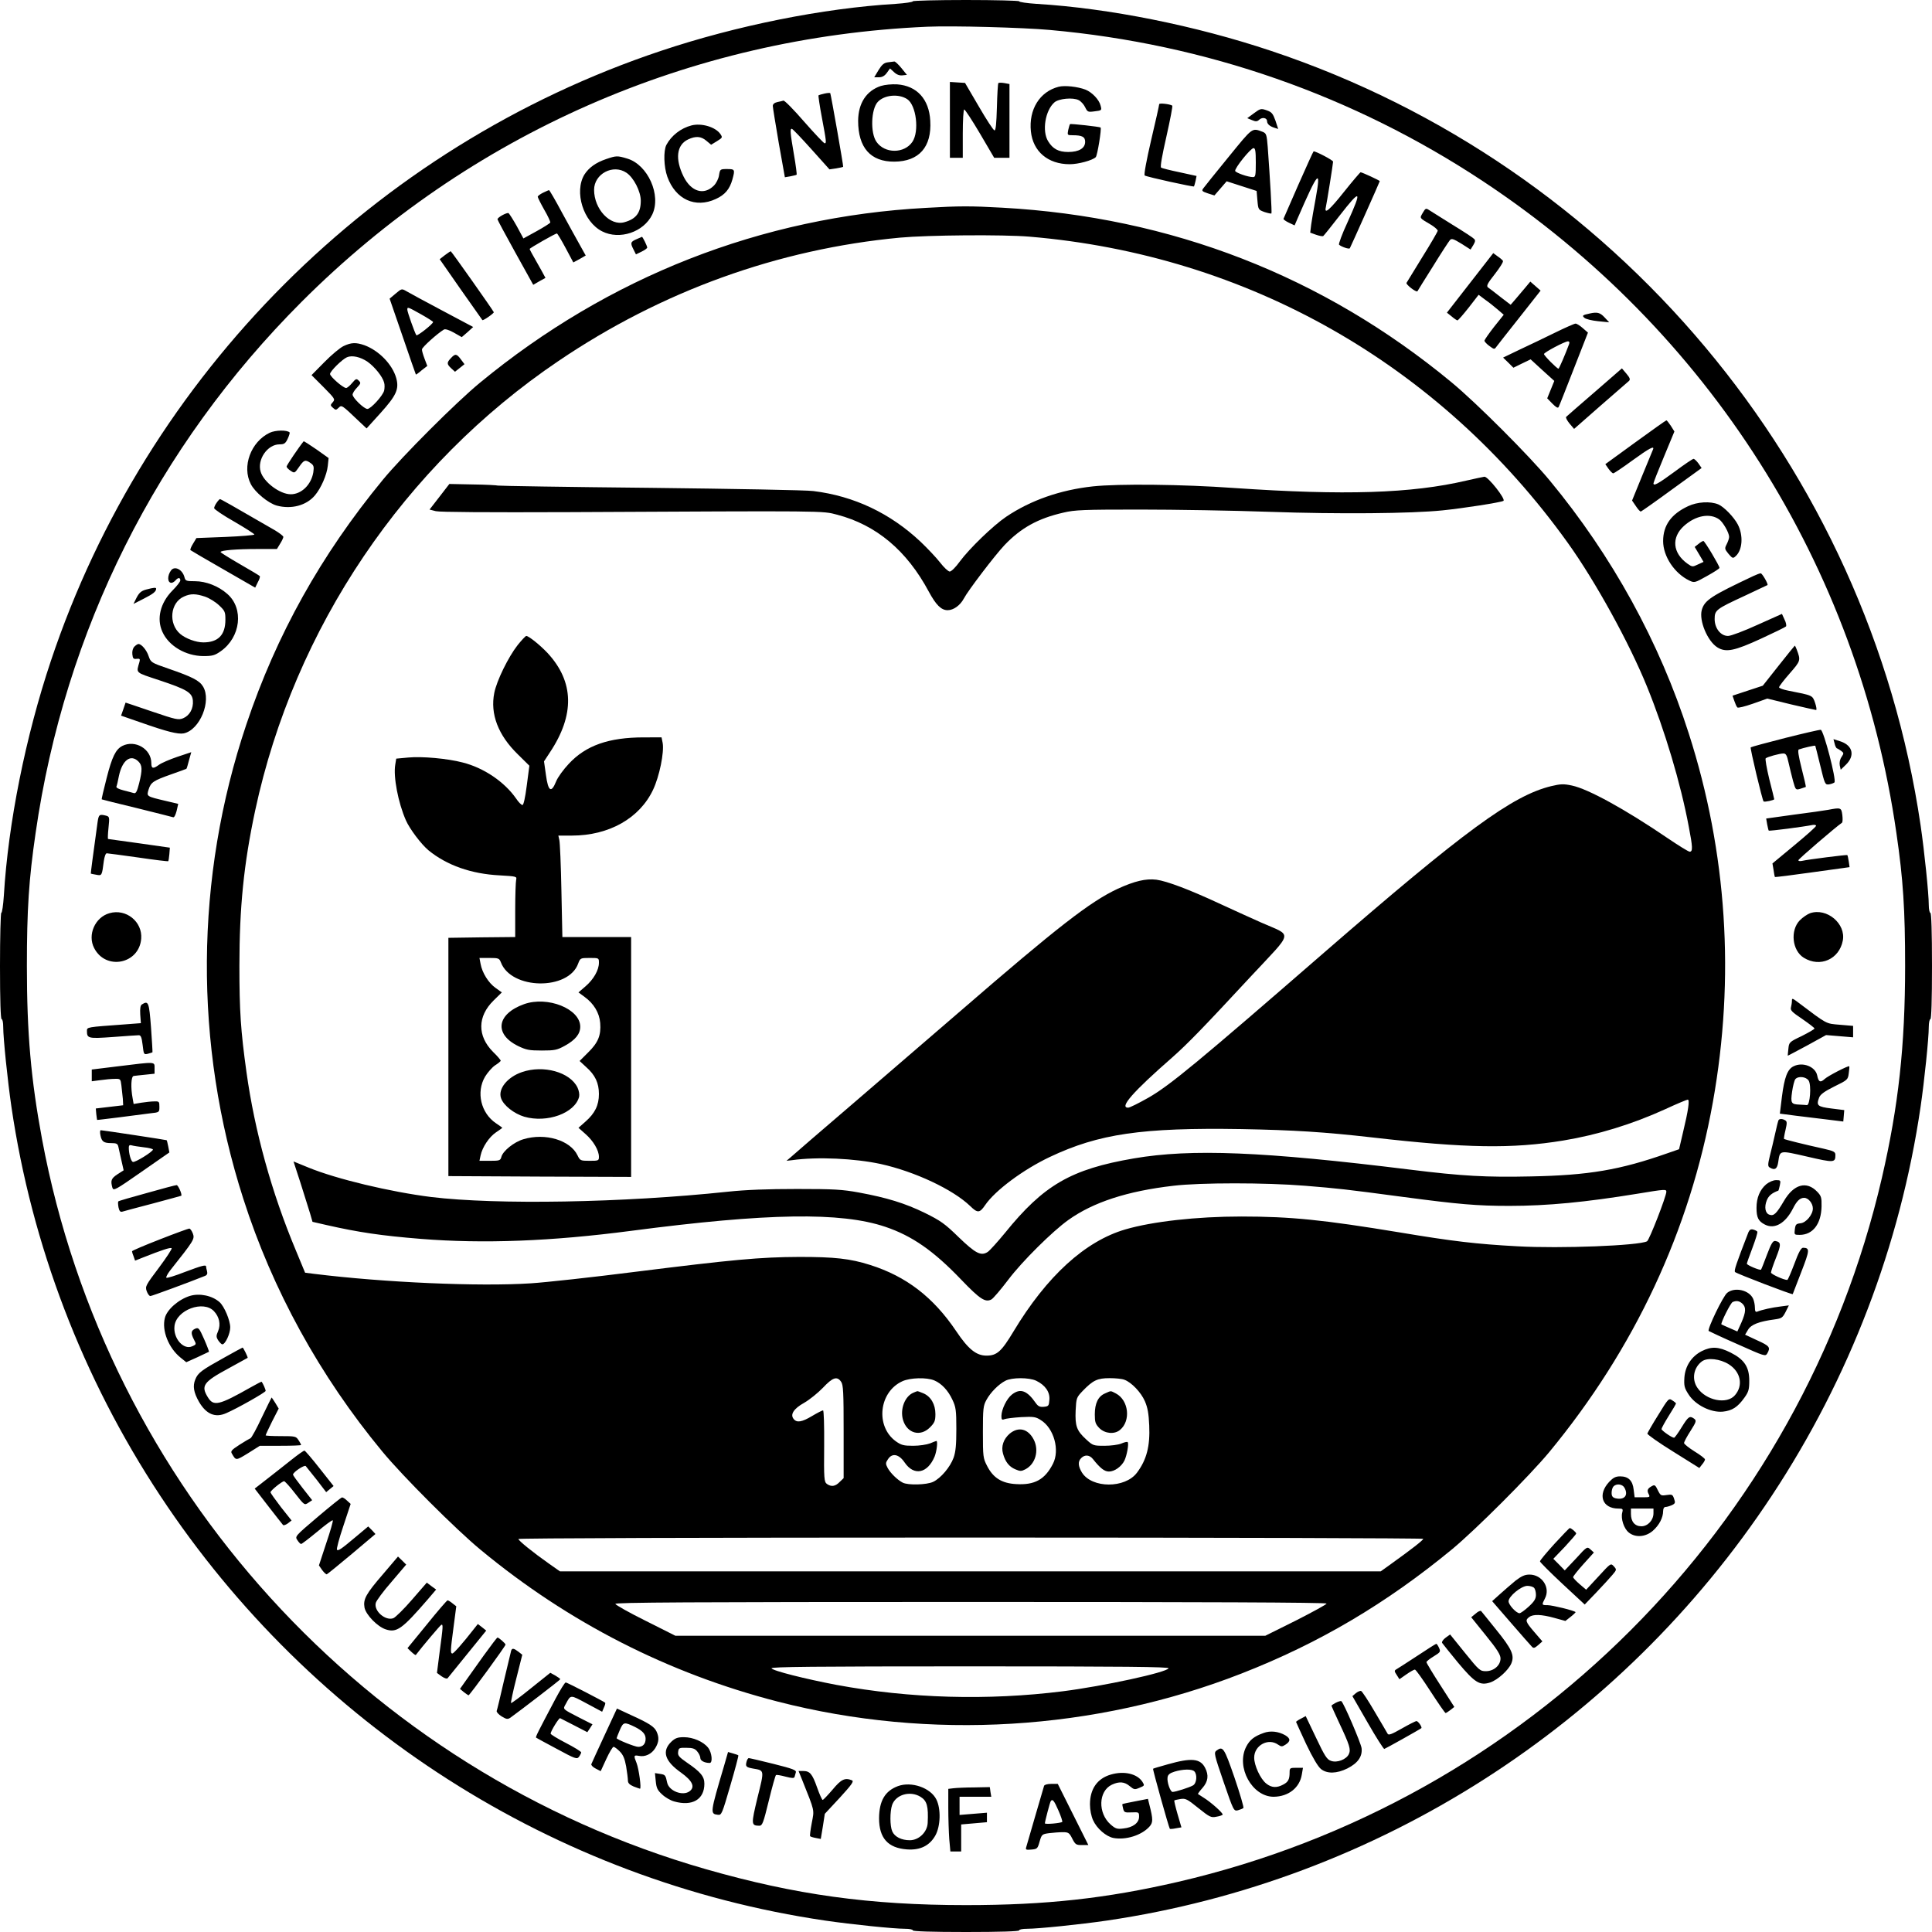 <svg xmlns="http://www.w3.org/2000/svg" width="600" height="600" version="1.0" viewBox="0 0 1200 1200">
    <path fill="currentColor" d="M567 .8c0 .5-4.8 1.2-10.7 1.6-45.1 2.7-98.9 13.5-145.8 29.2C232.4 91.1 91.1 232.4 31.6 410.5 15.9 457.4 5.1 511.2 2.4 556.2 2 562.2 1.3 567 .8 567c-.4 0-.8 14.8-.8 33 0 21.3.4 33 1 33s1 2.2 1 4.9c0 6.9 2.7 33.2 5.1 49.6C19.7 773.4 51.3 856 99.5 929c94.3 142.9 245 239.2 413 263.9 16.4 2.4 42.7 5.1 49.6 5.1 2.7 0 4.9.4 4.9 1s11.7 1 33 1 33-.4 33-1 2.2-1 4.9-1c6.9 0 33.2-2.7 49.6-5.1 168-24.7 318.7-121 413-263.9 48.2-73 79.8-155.6 92.4-241.5 2.4-16.4 5.1-42.7 5.1-49.6 0-2.7.5-4.9 1-4.9.6 0 1-11.7 1-33s-.4-33-1-33c-.5 0-1-2.2-1-4.9 0-6.9-2.7-33.2-5.1-49.6-32.7-222.2-189.8-409.6-403.4-480.9C742.6 15.9 688.8 5.1 643.8 2.4 637.8 2 633 1.3 633 .8c0-.4-14.8-.8-33-.8-18.1 0-33 .4-33 .8zm85 17.8c97.1 8.7 188.5 40.7 269 93.9 140.2 92.7 233.1 239.1 256.9 405 4.2 28.7 5.4 47.6 5.4 82.5 0 49.5-4.1 86.9-14.4 131.5-50.2 216.9-220.5 387.2-437.4 437.4-44.6 10.3-82 14.4-131.5 14.4-59.8 0-106-6.4-161.5-22.3-211.4-60.6-372.2-237.4-412.4-453.5-6.9-37.2-9.4-65.7-9.4-107.5 0-34.9 1.2-53.8 5.4-82.5 18.1-125.9 75.2-240 165.3-330.1C291.6 83.2 428.5 23 576 16.6c15.7-.7 59.4.5 76 2z"/>
    <path fill="currentColor" d="M551.5 38.7c-2.4.3-3.7 1.4-5.8 4.8L543 48h2.9c2 0 3.5-.8 4.9-2.7l2-2.8 2.5 2.3c1.7 1.6 3.4 2.2 5.2 2l2.8-.3-3.4-4.2c-1.9-2.3-3.8-4.1-4.4-4.1-.5.1-2.4.3-4 .5zM590 74.4V98h8V83c0-8.3.4-15 .9-15s4.9 6.7 9.8 15l8.8 15h9.5V52.2l-3.2-.6c-1.7-.3-3.4-.3-3.7 0-.3.3-.7 7-.9 15-.3 10.2-.7 14.4-1.5 14.4-.7-.1-5-6.7-9.7-14.8l-8.6-14.7-4.7-.3-4.7-.3v23.5zM547.1 53.4c-9 3-14 10.7-14.1 21.6 0 16.7 7.7 25.5 22.5 25.4 15.3-.1 23.3-9.1 22.3-25.4-.7-13.4-8.3-21.7-20.5-22.6-3.4-.2-7.6.2-10.2 1zm16.4 8.2c5.6 3.7 7.6 20 3.2 26.5-5 7.4-17.2 7.4-22.3 0-3.9-5.5-3.4-20.3.8-24.8 4.1-4.4 13-5.2 18.3-1.7zM657.5 53.9c-11.7 3-18.6 14.1-17.2 27.7 1.3 12.5 10.6 20.4 24.1 20.4 5.4 0 14.2-2.4 16.2-4.4 1-1 3.7-17.6 3-18.4-.6-.5-18.6-2.5-19-2.1-.2.2-.7 1.9-1.1 3.6-.6 3.2-.6 3.3 2.7 3.3 6 0 7.8 1 7.8 4.1 0 4-3.9 6.3-10.5 6.3-6 0-9.6-1.9-12.5-6.7-3.9-6.3-1.8-19.1 3.9-24.1 2.7-2.4 11.6-3.2 15.1-1.4 1.4.7 3.2 2.7 4 4.4 1.4 2.9 1.8 3.1 5.5 2.6 4.9-.6 4.9-.6 4.1-3.6-.9-3.7-5.2-8.2-9.3-9.9-4.9-1.9-13-2.8-16.8-1.8zM512.2 58.1c-1.8.4-3.5.9-3.8 1.1-.2.3.7 6.5 2.1 13.9 2.8 14.9 2.9 15.9 1.7 15.9-.5 0-6.2-6-12.7-13.4-6.4-7.4-12.2-13.3-12.9-13.1-.6.2-2.3.6-3.8.9-1.8.4-2.8 1.3-2.8 2.4 0 .9 1.7 11.3 3.7 23l3.8 21.3 3.5-.6c1.9-.4 3.7-.8 3.8-1 .2-.2-.5-5.9-1.7-12.7-2.3-13.5-2.5-15.8-1.3-15.8.5 0 5.9 5.7 12.1 12.6l11.3 12.6 4.1-.6c2.3-.4 4.2-.8 4.4-1 .3-.2-7.5-44.4-8-45.7-.1-.3-1.7-.2-3.5.2zM720 64.7c0 .5-2.2 10.6-5 22.3-2.9 12.5-4.6 21.6-4 22 1.4.9 30.1 7.2 30.6 6.8.2-.3.6-1.8 1-3.5l.6-3-10.5-2.3c-5.8-1.2-11-2.5-11.5-2.9-.7-.4.6-7.5 3.3-19.4 2.3-10.3 4-18.9 3.6-19.1-1.6-1-8.1-1.7-8.1-.9zM778.9 70.3l-4.2 3.1 2.9 1.2c2.4 1 3.2 1 4.6-.3 1.9-1.7 4.8-1.1 4.8 1 0 1.7 1.7 3.2 4.7 4.1l2.2.7-1.7-5.2c-1.6-4.4-2.3-5.3-5.5-6.4-3.4-1.2-3.9-1.1-7.8 1.8zM429.5 77.9c-6.6 1.7-12.5 6.3-15.6 12.1-1.9 3.7-1.6 13.7.6 19.8 5.1 14.1 17.4 19.7 30.1 13.8 5.7-2.6 8.6-6.1 10.3-12.1 1.7-6.2 1.6-6.5-3.3-6.5-4.3 0-4.4.1-5 3.9-.3 2.1-1.7 4.9-3.2 6.4-6.2 6.2-14.1 3.8-18.8-5.6-5.4-10.9-4.4-19.7 2.8-23.1 4.7-2.2 8-2 11.3.8l3 2.5 3.6-2.2c3.5-2.2 3.6-2.3 2.1-4.5-3-4.3-11.6-6.9-17.9-5.3zM763 97.6c-8 9.8-15 18.5-15.7 19.5-1 1.4-.7 1.8 2.9 3l4.1 1.3 3.8-4.4 3.8-4.4 9.3 3 9.3 3 .5 5.9c.5 5.7.6 5.8 4.4 7.2 2.2.7 4.1 1.1 4.3.9.4-.3-.9-22.4-2.3-41.4-.6-7.6-.9-8.4-3.1-9.3-6.8-2.5-5.9-3.2-21.3 15.7zm17 3.4c0 7.9-.2 9-1.7 9-3.2 0-10.7-2.7-11.1-3.8-.5-1.6 9.6-14.2 11.4-14.2 1.1 0 1.4 1.9 1.4 9zM806.5 114.6c-4.9 11.3-9.1 20.9-9.3 21.3-.1.4 1.4 1.5 3.3 2.4l3.6 1.7 1.8-4.2c12.8-29.5 14.8-31.8 11.3-12.6-1.2 6.2-2.4 13.6-2.8 16.3l-.6 5 3.6 1.3c2 .7 4 1.1 4.5.8.4-.3 5-6 10.1-12.6 13.3-17.1 14.2-16.3 5 4-3.4 7.3-5.7 13.6-5.3 14 1.7 1.4 6.2 2.9 6.7 2.2.6-1 18.6-41.3 18.6-41.7 0-.4-11-5.5-11.9-5.5-.3 0-4.9 5.4-10.1 11.9-9.3 11.7-12.6 14.5-11.5 9.8.7-3.2 4.5-27 4.5-28.3 0-.9-10.7-6.5-12.1-6.4-.2 0-4.4 9.3-9.4 20.6zM376.5 98.8c-6.5 2.2-10.8 5.4-13.5 9.6-6.5 10.7-.7 29.4 11 35.3 10.8 5.5 25.8.5 31.1-10.4 5.8-12-2.7-31-15.5-34.8-6.2-1.9-6.9-1.8-13.1.3zm12.6 8.5c4.5 3 8.9 11.6 8.9 17.4 0 7.4-2.9 11.3-10.1 13.3-8.9 2.6-18.9-8.1-18.9-20.1 0-9.9 11.8-16.2 20.1-10.6zM337.3 119.7c-1.8.9-3.3 2-3.3 2.5s1.8 4.1 4 8c2.3 3.9 3.9 7.5 3.8 8-.2.5-4 2.9-8.5 5.4l-8.2 4.5-4.1-7.6c-2.3-4.1-4.6-7.7-5.1-8.1-1-.6-6.9 2.6-6.9 3.8 0 .4 5 9.7 11.1 20.7l11.1 20 3.8-2.2 3.8-2.1-2.5-4.6c-6.5-11.5-7.3-12.9-7.3-13.4s15.9-9.6 16.9-9.6c.3 0 2.8 4.1 5.4 9l4.8 9 3.9-2.1 3.8-2.2-3.4-6.1c-1.9-3.3-6.9-12.5-11.2-20.3-4.2-7.9-7.9-14.2-8.2-14.2-.3 0-2 .8-3.7 1.6zM575.3 129.1c-102.4 5.5-197.4 42.8-277.3 108.7-14.8 12.2-48 45.4-60.2 60.2-38.3 46.5-66.1 96.2-84.8 152-32 95.2-32.7 198.6-1.9 294.5 18.1 56.6 47.5 110.1 86.3 157 12.7 15.4 45.7 48.4 61.1 61.1 54.6 45.2 116.6 76.8 184.6 94.3 94.6 24.3 197 18.1 287.9-17.4 48.4-18.9 90-43.5 131-77.3 14.8-12.3 47.9-45.4 60.2-60.2 53.1-64.3 87.4-137.7 101.7-217.5 13.8-77.1 8.8-155-15-229-18.1-56.6-47.5-110.1-86.3-157-12.7-15.4-45.7-48.4-61.1-61.1-79.8-66-174-102.6-279-108.4-19.9-1.1-26.4-1.1-47.2.1zm64.2 17.9c135.4 11.4 254.9 79.4 334.3 190.2 17.2 24 38.1 62 49.2 89.3 11 27 20.9 60.1 25.9 86.8 2.5 12.9 2.6 15.7.6 15.7-.8 0-6.9-3.8-13.7-8.4-26.3-17.9-49.4-30.6-59.5-32.7-5.2-1.1-7-1-12.9.4-24.1 5.9-53.9 27.8-140.9 103.3-78.4 68.1-95.9 82.6-109.2 90.2-6 3.4-11.6 6.2-12.6 6.2-5.6 0 2.8-9.7 27.5-31.3 9.5-8.4 19.3-18.5 48.7-50.2 27-29 26.2-24.7 6.2-33.6-6.9-3.1-18.9-8.5-26.6-12.1-17.7-8.2-31.6-13.5-38.2-14.4-6.6-.8-13.5.8-24.2 5.7-16.9 7.9-37.3 23.7-97.6 75.9-14.8 12.8-44.1 38-64.9 55.9-20.9 17.9-39.1 33.6-40.5 34.9l-2.6 2.2 3.5-.4c15.7-2.2 38.9-1.1 55.1 2.4 21.2 4.7 44.8 15.8 55.5 26.1 4.6 4.5 5.9 4.4 9.3-.6 6.2-9.1 23.7-22.1 40.2-29.9 30.4-14.4 57.3-18.3 118.9-17.3 32.6.6 51.6 1.8 81.5 5.2 58.3 6.7 86.7 7.1 118.5 1.9 21.2-3.5 42.8-10.1 63.4-19.5 7.1-3.3 13.4-5.9 13.9-5.9 1.3 0 .3 6.9-2.9 20.1l-2.5 10.7-7.2 2.5c-29.5 10.4-49 13.7-84.9 14.4-27.6.6-42.5-.2-74.8-4.2-91.5-11.3-136-13.1-171.7-7-39.1 6.7-56 16.5-80.1 46.3-4.6 5.6-9.4 10.9-10.7 11.8-4.2 2.7-7.5 1-18.1-9.2-8.6-8.4-11.2-10.2-20.9-15-12.5-6.1-23.7-9.5-41-12.7-10.4-1.9-15.6-2.2-38.5-2.2-18.2 0-31.7.5-43 1.7-65 6.9-143.6 8.2-184.1 3.3-25.6-3.2-59-11.2-76.3-18.3l-9.3-3.8 4.4 13.5c2.4 7.5 5 15.9 5.9 18.8l1.5 5.2 8.7 2c19.9 4.5 33.8 6.6 58.7 8.6 38.8 3.1 80.9 1.5 130.5-5 84.7-11.1 130.3-11.8 157.9-2.5 16.6 5.6 30 14.9 47.2 32.9 11.6 12.1 14.9 14.2 18.7 12.2 1.1-.6 5.8-6.1 10.5-12.3 8.6-11.4 27.4-30 37.2-37 15.5-11.1 36.7-18 65.3-21.3 16.7-2 57.4-2 81.9 0 20.6 1.7 23.8 2 61.3 7 34 4.5 45.3 5.5 65.5 5.5 23.6 0 47.4-2.3 79.8-7.6 16.9-2.8 17.7-2.8 17.7-1.2 0 2.8-10.6 30.1-12 30.8-5.2 2.7-53.8 4.6-80.4 3.1-25.8-1.4-40.1-3.1-73.1-8.6-47.3-7.8-67.5-9.9-98.5-9.9-27.8 0-55.2 3.1-72 8-25 7.3-48.8 29-69.5 63.4-7.5 12.5-10.3 15-16.8 15-6.3 0-11.3-4-18.8-15.2-14.2-21.1-31-34-53.4-41.1-12.6-4-22.2-5-44-5-24.5.1-41.5 1.7-102.3 9.3-26 3.3-55.1 6.5-64.5 7.1-32 2.1-91.2-.5-134.7-5.9l-5.5-.7-5.8-14c-15-35.8-25.5-73.9-30.6-110.5-3.6-25.9-4.4-38.1-4.4-66 0-36.3 2.7-63.4 9.8-96.6 24.3-113.3 92.6-214.5 188.4-279.2 64.1-43.4 136.4-69.5 212.1-76.6 17.5-1.6 63.9-2 80.5-.6zM522.4 858.2c1.4 1.9 1.6 6.6 1.6 31.1v28.8l-2.5 2.4c-2.7 2.8-5.2 3.1-7.9 1.2-1.7-1.3-1.9-3.1-1.7-23.5.1-13.2-.2-22.2-.7-22.2-.5 0-3.6 1.6-6.8 3.5-6.3 3.8-9.5 4.3-11.4 1.9-2.4-2.8 0-6.5 6.5-10.1 3.3-1.9 8.5-6.1 11.6-9.3 6.1-6.5 8.8-7.4 11.3-3.8zm57.9-.8c4.5 1.9 8.6 6.2 11.3 12.1 2.1 4.4 2.4 6.5 2.4 18 0 9.9-.4 14.2-1.7 17.9-2.1 5.8-7.9 12.7-12.7 15-4 1.9-15.6 2.2-18.9.5-3.3-1.7-7.7-6-9.4-9.2-1.3-2.5-1.3-3.1.2-5.3 2.6-4.1 6.8-3.3 10.4 2 5.8 8.5 14.2 6.8 18.6-3.7 1.3-3.2 2.1-9.7 1.1-9.7-.2 0-2 .7-3.9 1.5-2.1.8-6.7 1.5-10.5 1.5-6 0-7.4-.4-10.8-2.8-12.8-9.3-10.5-30.7 4.1-37.3 4.8-2.2 15.1-2.5 19.8-.5zm63.3.2c5.6 2.7 8.6 7 8.2 11.8-.3 3.8-.5 4.1-3.5 4.4-2.5.2-3.5-.3-5-2.4-5.4-7.8-9.6-9.3-14.8-5.2-3.2 2.5-6.4 9.1-6.5 13.2 0 2.3.3 2.7 1.8 2.1.9-.4 5.6-1 10.4-1.3 7.7-.4 9.1-.2 12.2 1.8 8.2 5 12 18.7 7.6 27.2-5 9.8-11.4 13.3-22.9 12.6-8.8-.5-14.2-3.8-18-11.3-2.5-4.8-2.6-5.8-2.6-21 0-14.5.2-16.4 2.2-20 2.5-4.6 7.5-9.7 11.8-11.9 4-2.1 14.7-2.1 19.1 0zm54.8-.6c4.4 1.6 10.3 7.8 12.7 13.3 1.7 3.9 2.4 7.7 2.7 15 .6 12.9-1.6 21.4-7.6 29.4-7.4 9.9-28 9.8-34.2-.1-2.4-4-2.6-6.9-.4-9 2.2-2.2 5.1-2 7.2.6 4.6 5.8 7.2 7.8 10 7.8 3.4 0 7.7-3 9.6-6.8 1.5-3.1 2.9-10.6 2-11.5-.3-.3-2.1.1-3.9.9-1.9.8-6.6 1.4-10.5 1.4-6.8 0-7.2-.1-11.4-4-5.9-5.4-6.9-8.3-6.5-17.9.4-7.8.5-8.1 4.4-12.2 6.4-6.6 9.1-7.9 16.7-7.9 3.7 0 7.8.4 9.2 1zM884 955.8c0 .8-7.3 6.5-20 15.6l-6.4 4.6H347.8l-6.7-4.7c-10.1-7.1-19.1-14.4-19.1-15.4 0-.5 112-.9 281-.9 154.6 0 281 .4 281 .8zM824 996c0 .5-8.6 5.2-19 10.5l-19.1 9.5H419.5l-18.5-9.3c-10.1-5-18.6-9.8-18.8-10.5-.3-.9 44.3-1.2 220.7-1.2 142.3 0 221.1.3 221.1 1zm-98.2 40.2c-.9 2.5-40.4 11.1-65.8 14.3-46.4 5.8-94.8 4.5-140.5-4-19-3.6-39.8-8.8-40.3-10.3-.3-.9 25.6-1.2 123.3-1.2 96 0 123.6.3 123.3 1.2z"/>
    <path fill="currentColor" d="M910.8 298.5c-34.1 8-75.7 9.3-144.3 4.6-32.2-2.3-71.8-2.7-87.7-1-20.2 2.2-38.6 8.6-53.9 18.9-8.1 5.5-22.7 19.6-28.7 27.7-2.5 3.5-5.3 6.3-6.3 6.3-.9 0-3.6-2.5-5.9-5.5-2.4-3.1-7.9-8.9-12.2-13-18.8-17.7-41.3-28.4-66.6-31.5-4.2-.6-49.9-1.4-101.5-2-51.6-.5-94.1-1.2-94.5-1.4-.4-.2-7.3-.6-15.4-.7l-14.7-.3-6.1 7.9-6.2 8 3.9 1c2.4.6 31.7.8 82.8.6 161.9-.8 156.9-.9 166.5 1.6 24.3 6.4 43.2 22.2 56.9 47.8 4.5 8.3 7.7 11.5 11.7 11.5 3.7 0 7.8-3 10.1-7.3 2.5-4.8 19-26.5 25.2-33.1 10.2-10.7 20.8-16.6 36.6-20.2 7.1-1.7 12.5-1.9 47.5-1.9 21.7 0 58 .6 80.5 1.4 42.6 1.5 88.2 1.1 107.5-.9 12.8-1.3 36-4.9 37.8-5.9 1.7-.9-9.6-15.2-11.8-15-.8.1-5.9 1.2-11.2 2.4zM321.5 400.7c-5.8 7.4-13 22.1-14.5 29.7-2.6 13.1 2.4 26.2 14.6 38.1l7.2 7.1-1.6 12.2c-1 7.8-2 12.2-2.7 12.2-.7 0-2.5-1.8-4-4.1-7.2-10.3-20-19-33.1-22.3-9.5-2.5-25.4-3.9-33.7-3.1l-7.6.7-.6 3.7c-1.3 7.5 1.8 23.7 6.6 34.6 2.3 5.3 9.6 15 14.1 18.7 11.3 9.2 26.4 14.6 44.1 15.5 10.4.6 10.8.7 10.3 2.7-.3 1.2-.6 9.6-.6 18.8V582l-20.7.2-20.8.3v148l56.8.3 56.7.2V582h-42.7l-.6-28.8c-.3-15.8-.9-29.9-1.3-31.5l-.6-2.7h8.4c23 0 42-10.7 50.4-28.4 4-8.4 7-23.3 6-29.1l-.7-3.5H400c-21.9 0-36.1 5-46.7 16.4-3.3 3.5-6.9 8.4-7.9 11-3 7.4-4.9 6.2-6.3-4l-1.2-8.5 3.6-5.5c15.6-23.4 15.1-44-1.4-61.8-4.6-4.9-11.7-10.6-13.2-10.6-.5 0-2.9 2.6-5.4 5.7zm-10.4 197c6.4 17.1 42 17.6 48 .8 1.3-3.4 1.4-3.5 7.1-3.5 5.8 0 5.8 0 5.8 3 0 4.5-3.3 10.3-8.3 14.6l-4.4 3.8 3.8 2.8c5.7 4.1 9.2 9.9 9.7 16.2.6 7.7-1.3 12.2-7.5 18.3L360 659l4 3.7c5.7 5 8 10 8 16.8 0 7-2.5 12-8.3 17.1l-4.4 3.9 4.4 3.9c4.8 4.2 8.3 10.1 8.3 14.1 0 2.4-.3 2.5-5.8 2.5-5.6 0-5.9-.1-7.5-3.4-4.5-9.4-20-14.1-33.6-10-5.8 1.7-12.8 7.3-13.7 11-.6 2.2-1.1 2.4-7.1 2.4h-6.5l.7-3.3c1.1-5.2 5.3-11.5 9.6-14.4 2.1-1.4 3.9-2.7 3.9-2.8 0-.1-1.8-1.4-3.9-2.8-9.4-6.3-12.5-19.3-6.8-29 1.6-2.6 4.4-5.8 6.2-7 1.9-1.2 3.5-2.5 3.5-2.9 0-.4-2.1-2.9-4.8-5.5-9.8-9.9-9.7-22 .4-31.9l5.1-5-3.9-2.8c-4.4-3.1-8.3-9.4-9.3-14.9l-.7-3.7h6.1c5.8 0 6.2.2 7.2 2.7z"/>
    <path fill="currentColor" d="M325.5 623.7c-17 6.1-18.8 18.6-3.7 26 5 2.4 6.8 2.8 14.7 2.8 8.1 0 9.5-.3 14.4-3 6.5-3.6 9.5-7.3 9.5-11.8 0-11.1-20.3-19.2-34.9-14zM324.2 665.9c-9.1 3.1-15 10.5-13 16.2 1.5 4.5 8.1 9.6 14.4 11.5 14.2 4.1 31.5-2.2 34.1-12.4.3-1.4-.1-3.8-1-5.7-4.6-9.6-21.2-14.2-34.5-9.6zM567.4 865c-5.4 2.2-8.5 10.3-6.5 17 2.5 8.3 10.7 10.6 16.7 4.6 2.9-2.9 3.4-4.1 3.4-8.3 0-6-2.8-10.9-7.5-12.9-1.9-.8-3.6-1.4-3.7-1.3-.2 0-1.3.4-2.4.9zM627.1 890.5c-3.8 3.3-5.4 7.9-4.1 12.4 1.4 5.1 3.8 8.1 7.6 9.7 3 1.3 3.8 1.3 6.3 0 6.3-3.3 8.6-11.7 5.2-18.4-3.5-6.8-9.5-8.3-15-3.7zM686.3 865.5c-4.2 1.8-6.3 6.1-6.3 13 0 4.9.4 6 2.9 8.6 3.5 3.4 9.3 3.9 12.7 1.1 6.9-5.6 5.5-18.5-2.5-22.7-3.5-1.8-2.8-1.8-6.8 0zM883.7 132.2c-2 3.5-2.3 3 5.1 7.4 2.3 1.4 4.2 3.1 4.2 3.7 0 .5-4.2 7.8-9.4 16.1-5.1 8.3-9.6 15.6-10 16.3-.5 1 6.1 6.1 6.8 5.2.1-.2 4.4-7.2 9.6-15.4 5.1-8.3 9.9-15.6 10.6-16.4 1-1.1 2.1-.8 7 2.2l5.8 3.7 1.7-2.8c1.2-2 1.4-3 .5-3.8-.6-.7-6.7-4.7-13.6-8.9-6.9-4.3-13.4-8.4-14.5-9.1-1.8-1.2-2.2-1-3.8 1.8zM395.3 148.6c-3.7 1.6-3.9 2.3-1.8 6.4l1.5 3 3.5-1.7c1.9-.9 3.5-2.1 3.5-2.5 0-1-2.9-6.9-3.3-6.7-.1 0-1.7.7-3.4 1.5zM276.3 158.5l-3.2 2.5 13.1 18.8c7.3 10.3 13.3 18.8 13.4 19 .4.6 7.4-4.3 7.1-4.9-.6-1.4-26.3-37.8-26.7-37.8-.3-.1-1.9 1.1-3.7 2.4zM913.1 175.7l-14.4 18.5 2.9 2.3c1.6 1.4 3.2 2.4 3.6 2.5.5 0 3.6-3.6 7-7.9l6.2-8 4 3c2.3 1.6 5.8 4.4 7.9 6.2l3.7 3.2-6 7.5c-3.2 4.1-5.9 8-6 8.6 0 .5 1.4 2.1 3.1 3.3 3 2.2 3.1 2.2 4.4.4.7-1 7.2-9.2 14.4-18.3l13-16.5-3.2-2.8-3.2-2.8-3.5 4.2c-1.9 2.3-4.7 5.6-6.1 7.2l-2.6 3-6.4-4.9c-3.4-2.7-6.9-5.4-7.7-5.9-1.1-.9-.3-2.5 4.3-8.3 3.1-4 5.4-7.6 5-8.2-.3-.5-1.8-1.8-3.3-2.8l-2.7-2-14.4 18.5zM245.8 182.3l-3.8 3.2 8.1 23.5c4.4 12.9 8.1 23.5 8.2 23.6.1.2 1.8-1 3.6-2.6l3.5-2.7-1.7-4.5c-.9-2.4-1.7-5-1.6-5.8 0-1.3 9.6-9.9 13.6-12.3.8-.5 3.2.2 6.2 1.9l4.9 2.8 3.6-3.1 3.5-3.2-19.2-10.2c-10.6-5.6-20.5-11-22.2-12-3-1.7-3-1.7-6.7 1.4zm15.7 12.9c4.1 2.3 7.5 4.5 7.5 4.8 0 1.2-9.9 9-10.4 8.2-1.1-1.7-5.6-14.5-5.6-15.8 0-1.9.1-1.9 8.5 2.8zM987.5 194.7c-4.6 1-5 1.3-3.4 2.7.8.8 4.6 1.7 8.4 2.1l7 .7-2.9-3.1c-2.8-3-4.6-3.4-9.1-2.4zM965.9 206.6c-6.3 3.1-16.1 7.8-21.9 10.5l-10.4 5 3.2 3.1 3.2 3.2 5.3-2.6 5.4-2.6 7.3 6.7 7.4 6.7-2.2 5.4-2.2 5.4 3.2 3.3c2.3 2.3 3.4 3 3.9 2.1.4-.7 4.6-11.4 9.4-23.7l8.8-22.5-3.2-2.8c-1.7-1.5-3.7-2.8-4.5-2.8-.7 0-6.4 2.5-12.7 5.6zm8.7 7.1c-2.2 6-6.2 15.3-6.6 15.3-.9 0-9-8.1-9-9.1s12.8-7.8 14.9-7.9c.8 0 1.1.6.7 1.7zM213.5 214.9c-2.2 1-7.6 5.5-12 10l-8 8.1 7.5 7.5c7 7.1 7.3 7.5 5.7 9.3-1.6 1.8-1.6 2 .1 3.5 1.7 1.5 1.9 1.5 3.5 0 1.9-1.9 1.9-1.9 12.3 8l5.1 4.8 8.6-9.5c9.9-11 11.7-14.9 9.8-21.8-2.4-8.5-10.8-17.1-19.8-20.4-5.2-1.8-8.1-1.7-12.8.5zm14.8 9.8c4.4 3.1 9.4 9.3 10.3 13 .4 1.3.3 3.5 0 4.9-.8 3.2-8.3 11.4-10.4 11.4-2.1 0-9.2-6.9-9.2-8.9 0-.8 1.2-2.8 2.7-4.3 2.4-2.6 2.6-3 1.1-4.4-1.4-1.4-1.8-1.2-4.1 1.5-1.4 1.7-3.1 3.1-3.7 3.1-1.9 0-10-7.1-10-8.7 0-1.7 7.5-9.1 10.5-10.4 3.2-1.4 8.4-.2 12.8 2.8zM280.2 222.3c-2.8 2.9-2.8 3.8.1 6.5l2.3 2.1 2.9-2.3 3-2.4-2.1-2.8c-2.7-3.7-3.6-3.9-6.2-1.1zM990.5 243.5c-9.4 8.1-17.3 15-17.7 15.4-.5.4.5 2.2 2 4.1l2.9 3.4 16.4-14.4c9-7.8 17-14.8 17.7-15.4.9-.9.6-1.9-1.6-4.5l-2.8-3.3-16.9 14.7zM1015.8 274.7l-18.7 13.6 2 2.9c1.1 1.5 2.4 2.8 2.9 2.8s5.9-3.6 11.9-8c10.6-7.7 13.9-9.4 12.8-6.8-.3.7-3.3 8.1-6.8 16.5l-6.2 15.2 2.4 3.5c1.3 2 2.7 3.5 3.1 3.3.4-.1 9.1-6.2 19.2-13.6l18.5-13.4-2-2.9c-1.1-1.5-2.5-2.8-3-2.8-.6 0-5.9 3.6-11.8 8-10.2 7.5-13.1 9.1-13.1 7.2 0-.5 2.9-7.9 6.5-16.5l6.5-15.7-2.2-3.5c-1.3-1.9-2.5-3.5-2.8-3.4-.3 0-8.9 6.1-19.2 13.6zM167.5 268.8c-11.7 5.6-17.4 21-11.7 31.9 2.6 5.1 10.8 11.8 16 13.3 9.1 2.5 18.5 0 23.8-6.3 3.8-4.5 7.4-12.7 8-18.4l.5-4.8-7.6-5.4c-4.2-2.9-7.8-5.2-7.9-5-2.8 3.4-10.6 14.9-10.6 15.7 0 .5 1.1 1.7 2.5 2.6 2.4 1.6 2.5 1.6 5.2-2.3 3.1-4.5 3.9-4.8 7.2-2.5 2 1.4 2.2 2.2 1.7 5.8-1.3 7.7-7.4 13.6-14 13.6-6.7 0-16.8-7.5-18.7-14-2.3-7.5 4.2-17 11.7-17 2.9 0 3.7-.5 5.1-3.5.9-1.9 1.4-3.7 1.2-3.9-1.6-1.6-8.8-1.5-12.4.2zM134.6 312.2c-.9 1.2-1.6 2.8-1.6 3.4 0 .7 5.6 4.5 12.5 8.4 6.9 4 12.5 7.6 12.5 8 0 .4-8.1 1.1-18 1.5l-18 .7-2.1 3.5c-1.2 1.9-1.9 3.7-1.6 4 .4.3 9.5 5.7 20.4 11.9l19.8 11.4 1.6-3.3c1-1.7 1.5-3.5 1.3-3.8-.2-.4-5.8-3.7-12.4-7.5-6.6-3.8-12-7.2-12-7.5 0-1.1 10-1.9 22.8-1.9H172l2-3.3c1.1-1.7 2-3.7 2-4.2 0-.6-2.4-2.4-5.2-4.1-27.8-16.1-33.7-19.4-34.2-19.4-.2 0-1.2 1-2 2.2zM1048.5 314.4c-10.5 4.9-15.5 11.9-15.5 21.7 0 9.5 7.1 20.1 16.3 24.5 3.1 1.5 3.4 1.4 10.9-2.8 4.3-2.4 7.8-4.6 7.8-5.1 0-1.3-9.2-16.7-10-16.7-.4 0-1.8.8-3.1 1.9l-2.3 1.8 2.8 4.7 2.7 4.6-3.5 1.6c-3.3 1.6-3.5 1.6-6.5-.5-9.2-6.6-10.1-16.2-2.2-23.4 7.2-6.5 16.1-8.2 21.9-4.1 2.4 1.7 6.2 8.3 6.2 10.9 0 .9-.7 2.9-1.5 4.5-1.4 2.7-1.3 3 1.1 6 2.5 2.9 2.8 3 4.5 1.4 4.2-3.8 4.8-12.8 1.3-19.6-2.4-4.6-8.6-11-12.1-12.5-5-2.1-13.1-1.6-18.8 1.1zM106.3 354.2c-2.5 3.3-2.4 7.8.2 7.8.7 0 1.8-.7 2.5-1.5 1.6-1.9 3-1.9 3 0 0 .8-2.2 3.6-4.9 6.3-7.5 7.6-10 17.5-6.2 25.7 3.9 8.7 14.4 14.9 25.3 15 5.8 0 7.2-.4 10.9-3 12.4-8.7 14.5-26.5 4.1-35.6-5.5-4.9-13.3-7.9-20.1-7.9-5.4 0-5.9-.2-6.5-2.4-1.2-4.8-6-7.3-8.3-4.4zm21.1 16.4c2.6.9 6.5 3.3 8.7 5.4 3.6 3.4 3.9 4.1 3.9 8.9 0 9.5-4.5 14.1-13.7 14.1-4.6 0-11-2.4-14.3-5.2-7.6-6.4-6.3-19.6 2.3-23.3 4.2-1.9 7.3-1.8 13.1.1zM1089 357.8c-26.1 12.3-30.3 15-32 21.1-1.8 6.6 3.6 19.4 9.7 23.2 5.3 3.3 10.6 2.2 27.3-5.5 8-3.7 14.8-7 15.3-7.5.4-.4.1-2.4-.9-4.3l-1.6-3.5-15.2 6.8c-8.3 3.8-16.5 6.9-18.3 6.9-4.5 0-8.3-4.7-8.3-10.5 0-5.6.9-6.2 18.6-14.4 7.6-3.6 14-6.6 14.2-6.7.7-.4-3.3-7.4-4.2-7.3-.6 0-2.7.8-4.6 1.7zM90.7 366.2c-2.9.8-4.2 1.9-5.8 4.9l-2 4 6.3-3.2c5.9-3 7.7-4.4 7.8-6.2 0-.9-1.4-.8-6.3.5zM83.5 401.6c-1 1-1.5 2.9-1.3 4.8.3 2.6.7 3.1 2.7 2.8 2-.2 2.2.1 1.7 2-2 7.1-3 6.2 12.3 11.3 17.2 5.7 20.5 7.7 20.9 12.7.4 4.9-2 9.2-6 10.9-3 1.2-4.2 1-19.5-4.2-9-3.1-16.3-5.5-16.3-5.5 0 .1-.7 1.9-1.4 4.1l-1.4 4 12.1 4.2c16.5 5.8 23.3 7.5 26.9 6.8 10-2.2 17.3-20.2 11.9-29.1-2.2-3.7-6.7-6-21.5-11.1-10.8-3.7-10.9-3.9-12.3-7.8-1.2-3.7-4.4-7.5-6.3-7.5-.5 0-1.6.7-2.5 1.6zM1104.7 413.5l-9.8 12.4-9.4 3.1-9.4 3.1 1.1 3.2c.6 1.8 1.4 3.6 1.9 4.1.4.5 4.7-.6 9.6-2.3l9-3.2 14.7 3.6c8.2 1.9 15.2 3.5 15.6 3.5.5 0 .2-2-.6-4.4-1.7-4.8-1.3-4.6-16.6-7.6-3.2-.6-5.8-1.6-5.8-2.1 0-.6 3-4.5 6.6-8.6 6.9-7.9 6.9-8.1 4.4-14.8-.5-1.4-1.1-2.5-1.2-2.5-.2.1-4.7 5.7-10.1 12.5zM1108.7 458.4c-11.4 2.9-21 5.5-21.3 5.8-.5.5 7.2 32.8 8 33.6.6.5 6.6-.8 6.6-1.4 0-.3-1.4-6-3.1-12.6-1.6-6.7-2.6-12.4-2.2-12.8 1.1-.9 8.6-3 11-3 1.6 0 2.2 1.1 3.2 5.7.7 3.2 2 8.3 2.8 11.4 1.6 5.6 1.6 5.7 4.6 4.8 1.6-.5 3.1-1 3.3-1.1.2-.2-1-5.4-2.6-11.6-2-8-2.5-11.4-1.7-11.7 3.2-1.1 9.9-2.6 10.2-2.3.1.2 1.5 5.7 3.1 12.3 2.8 11.6 3 12 5.4 11.7 1.4-.2 2.9-.8 3.4-1.2 1.4-1.3-6.7-32.5-8.5-32.7-.7-.1-10.7 2.2-22.2 5.1zM1139.5 461.8c.3 1.5 1 2.8 1.4 3 .5.1 1.6.9 2.7 1.6 1.7 1.3 1.7 1.5.2 3.8-1 1.4-1.4 3.5-1.1 5.2l.6 2.7 3.3-3.2c5.6-5.5 4.2-11.7-3.1-14.3l-4.7-1.5.7 2.7zM76 463.3c-4.1 2.1-6.4 6.7-9.8 20.1-1.8 7.1-3.2 12.9-3 13.1.2.1 9.9 2.6 21.7 5.4 11.8 2.9 21.9 5.5 22.6 5.7.7.3 1.5-1.3 2.2-3.9l1-4.4-7.6-1.8c-12.3-2.9-12.1-2.8-10.8-7.1 1.4-4.5 2.9-5.5 14.2-9.5 5-1.7 9.1-3.3 9.3-3.4.2-.2.9-2.5 1.6-5.3l1.4-5-8.7 2.9c-4.7 1.6-9.8 3.8-11.3 4.9-3.7 2.7-4.8 2.5-4.8-1 0-8.8-10-14.7-18-10.7zm10 9.7c2.4 2.4 2.5 5.1.4 13.6-1.3 5.1-2 6.4-3.3 6-.9-.3-3.8-1-6.4-1.7-2.8-.7-4.6-1.6-4.4-2.3.3-.6 1-3.7 1.6-6.8 2.1-9.7 7.3-13.6 12.1-8.8zM1135.5 503c-2.2.4-11.8 1.8-21.3 3l-17.2 2.4.6 3.5c.4 2 .8 3.8 1 4 .4.4 21.8-2.4 27.2-3.5 1.2-.2 2.2 0 2.2.5 0 .6-6.1 6-13.6 12.2l-13.5 11.2.7 4.1c.3 2.3.7 4.2.8 4.3.2.2 10.6-1.1 23.3-2.9l23.1-3.2-.5-3.5c-.3-2-.7-3.8-.9-4-.3-.3-24.3 2.7-28.1 3.6-1.3.3-2.3.1-2.3-.4 0-.7 22.8-20.3 27.1-23.3.4-.3.5-2.4.2-4.8-.6-4.6-.9-4.7-8.8-3.2zM60.6 510.7c-2.8 20.1-4.3 31.8-4.2 31.9 0 .1 1.6.4 3.3.7 3.6.7 3.6.8 4.8-8.6.4-2.6 1.1-4.7 1.8-4.7s9.4 1.2 19.5 2.6c10.1 1.5 18.5 2.5 18.7 2.3.2-.2.5-2.2.7-4.4l.3-4-19-2.7c-10.5-1.4-19.2-2.7-19.4-2.7-.2-.1-.1-3.2.3-7 .7-6.6.6-6.9-1.6-7.5-4.1-1-4.5-.7-5.2 4.1zM68 567.2c-9 2.5-13.8 13.5-9.5 21.7 7.2 14 27.9 9.9 29.2-5.8.9-10.6-9.4-18.9-19.7-15.9zM1124.3 567.2c-1.7.6-4.6 2.6-6.4 4.4-6.1 6.3-4.8 18.8 2.5 23.3 10.1 6.2 22 .9 24.2-10.7 2-10.5-9.9-20.5-20.3-17zM1113 621.6c0 1.1-.3 2.9-.6 4.1-.5 1.8.6 2.9 7 7.2 4.2 2.9 7.6 5.5 7.6 5.9 0 .5-3.6 2.5-7.9 4.7-7.8 3.7-7.9 3.9-8.3 7.9-.3 2.3-.4 4.2-.4 4.3.1.1 5.4-2.8 12-6.3l11.8-6.5 8.4.7 8.4.7v-7.1l-8.2-.7c-9-.8-7.4.1-26.5-14.3-3-2.2-3.3-2.3-3.3-.6zM88.1 623.9c-.9.6-1.2 2.5-1 6.2l.4 5.4-10.5.8c-23.1 1.7-23 1.6-23 4 0 4.7.7 4.9 16.1 3.8 7.9-.6 15.2-1.1 16.1-1.1 1.3 0 1.8 1.3 2.4 6.1.7 5.9.7 6 3.3 5.4 1.4-.4 2.7-.8 2.8-.9.1-.1-.3-7-.9-15.4-1.2-15.8-1.6-16.9-5.7-14.3zM73.3 662.3l-16.3 2V671.6l5.3-.7c2.8-.4 6.9-.8 8.9-.8 3.6-.1 3.7 0 4.2 4.1.3 2.4.7 6.1.9 8.3l.2 4-8.5 1-8.5 1 .3 3.5c.2 1.9.5 3.6.5 3.6.1.1 6.3-.7 13.7-1.6 7.4-1 16.1-2.1 19.3-2.5 5.7-.6 5.7-.6 5.7-4.1 0-3.2-.2-3.4-3.2-3.3-1.8 0-5.4.4-8 .8l-4.8.8-.6-3.4c-1.3-6.8-1-13.7.6-14 .8-.1 4.1-.5 7.3-.8l5.7-.6v-3.5c0-4.1.9-4-22.7-1.1zM1114 662.3c-3.8 1.8-5.7 7-7.2 18.8l-1.3 10.6 10 1.3c5.5.7 14.4 1.8 19.7 2.4l9.7 1.2.3-3.5.3-3.6-8-1c-8.6-1.1-9.5-1.8-7.6-6.8.8-2 3.3-3.8 9.5-6.9 8.2-4 8.4-4.2 8.9-8.2.3-2.2.5-4.2.3-4.3-.5-.6-13.3 6-15.3 7.9-2.6 2.4-3.8 1.9-4.6-2.2-1.1-5.5-9-8.6-14.7-5.7zm9.4 8.9c1.8 2.9.8 15.4-1.1 15.2-.7-.1-2.8-.2-4.5-.3-5.3-.2-5.7-.9-4.7-8 .5-3.5 1.4-7 2-7.8 1.8-2.1 6.7-1.6 8.3.9zM1104.7 695.7c-.3.5-1.2 4.2-2.1 8.3-.9 4.1-2.4 10.4-3.3 13.9-1.3 5.3-1.3 6.5-.2 7.2 3.2 2 4.8 1 5.4-3.4 1.1-7.4.5-7.3 18-3.3 16.8 3.9 17.5 3.8 17.5-1.1 0-1.8-1-2.4-7.2-3.8-11.9-2.6-24.3-5.7-24.7-6.1-.2-.1.2-2.6.9-5.5 1-4.3 1-5.3-.1-6-1.7-1.1-3.6-1.1-4.2-.2zM62.4 705.2c.8 3.9 2 4.8 6.8 4.8 3.1 0 3.9.4 4.3 2.2.3 1.3 1.1 5.1 1.9 8.5l1.4 6.2-3.9 2.5c-3.9 2.6-4.3 3.9-3.1 8.3.7 2.1 1.8 1.5 18-9.8l17.4-12.1-.7-3.7c-.4-2-.8-3.7-1-3.9-.2-.2-39.1-6.1-40.9-6.2-.5 0-.6 1.4-.2 3.2zm26.9 7.4c3.1.3 5.7 1 5.7 1.4 0 1.3-11.1 8.2-12.5 7.7-1.2-.5-2.5-5.1-2.5-8.9 0-1.4.5-1.8 1.8-1.4.9.3 4.3.8 7.5 1.2zM1097 735.6c-3.9 3.4-6 8.3-6 14.6 0 6 1.1 8.3 5.2 10.4 6 3.1 12.7-.7 17.4-9.9 2.4-4.8 4.4-6.7 7-6.7 2.6 0 5.4 3.4 5.4 6.6 0 3.8-4.2 8.9-7.7 9.2-2.7.3-3.1.7-3.5 3.8-.4 3.3-.3 3.4 3 3.4 8.2 0 13.4-6.8 13.6-17.7.1-5.5-.2-6.5-2.7-9.1-6.6-6.9-14.6-4.7-20.7 5.8-4.6 7.8-6.2 9.4-8.9 8.5-2.7-.8-3.4-4.8-1.7-9 1.2-2.9 3.2-4.5 7.2-6 .1 0 .5-1.5.9-3.3.6-3 .5-3.2-2.3-3.2-1.8 0-4.3 1.1-6.2 2.6zM91.2 741c-9.5 2.6-17.5 4.9-17.7 5.2-.3.3-.2 1.9.1 3.7.5 2.3 1.1 3 2.3 2.7.9-.3 9.5-2.6 19.1-5.1 9.6-2.6 17.5-4.7 17.6-4.8.6-1-2-6.7-2.9-6.6-.7 0-9 2.2-18.5 4.9zM99.3 769.8c-9.5 3.7-17.3 7-17.3 7.4 0 .4.4 1.8 1 3.2l.9 2.6 5.3-2.1c11.1-4.4 16.8-6.3 17.4-5.6.4.3-3.2 5.8-7.9 12.1-8.2 10.9-8.6 11.6-7.6 14.5.6 1.7 1.6 3.1 2.3 3.1.9 0 24.2-8.6 33.9-12.5 1.3-.5 1.7-1.4 1.3-2.9-.3-1.1-.6-2.4-.6-2.9 0-1.3-2.4-.7-13.3 3.4-5.9 2.3-11 3.9-11.4 3.5-.3-.3.7-2.3 2.3-4.4 15-18.9 15.4-19.6 14.2-23-.7-1.8-1.7-3.2-2.3-3.1-.5 0-8.8 3-18.2 6.7zM1086 765.3c-7.8 20.2-9.1 24-8.3 24.8 1 1 35.4 14.2 35.8 13.7.1-.2 2.5-6.4 5.3-13.7 5.3-13.7 5.4-15 1.1-15.1-1.2 0-2.8 2.9-5.4 10-2.1 5.5-4 10-4.4 10-2.2 0-10.1-3.6-10.1-4.6 0-.7 1.4-4.9 3.2-9.4 3.2-8.1 3.1-9.5-.5-10.2-1.5-.2-2.5 1.4-5.2 8.5-1.8 4.9-3.5 9.1-3.7 9.3-.7.6-8.8-2.8-8.8-3.7 0-.4 1.6-4.9 3.5-9.9 1.9-5.1 3.3-9.5 3-10-.2-.4-1.4-1-2.5-1.3-1.5-.4-2.3.1-3 1.6zM1072.8 803c-2.5 1.9-12.5 22.6-11.5 23.7.3.2 8.3 4 17.9 8.2 17 7.6 17.3 7.7 18.5 5.7 2.1-3.7 1.5-4.6-6.3-8.1l-7.5-3.5 1.8-3c1.9-3.3 6.8-5.2 16.6-6.5 4.3-.6 4.9-1 6.8-4.7l2-4-5.3.7c-5.1.6-11.4 2-14.4 3.2-1 .4-1.4-.3-1.4-2.5 0-1.7-.5-4.2-1.1-5.5-2.4-5.4-11.4-7.5-16.1-3.7zm9.4 6.7c2.4 2.2 2.3 5.2-.6 11.8l-2.5 5.5-4.8-2.1c-2.6-1.1-4.9-2.2-5.1-2.3-.6-.7 5.7-13.4 7-13.9 2.4-1 4.1-.7 6 1zM118 804.9c-7.1 2.2-14.3 8.5-15.6 13.7-2 7.8 2.3 18.6 9.7 24.6l3.6 2.9 6.9-3.1c3.7-1.7 7-3.3 7.2-3.4.1-.2-1.2-3.7-3-7.8-3.1-7-3.5-7.4-5.6-6.5-2.6 1.2-2.8 2.7-.7 6.8 1.5 2.8 1.5 3-1.1 4.1-5.4 2.5-12-5-11-12.7 1.2-9.9 17.9-16.1 24.5-9.1 3.3 3.5 4.3 8.2 2.6 12.3-1.3 3-1.3 3.7.1 5.9.9 1.3 2 2.4 2.5 2.4 1.8 0 4.9-6.6 4.9-10.5 0-4.4-3.7-13.1-6.6-15.7-4.6-4.1-12.4-5.7-18.4-3.9zM139.5 843.1c-14.4 8-16.5 9.5-18.2 13.7-1.7 4.1-1 8.1 2.3 13.9 4.5 7.7 10.1 10.1 17 7 6.9-3 24.4-12.9 24.4-13.8 0-.9-1.7-4.7-2.5-5.7-.1-.1-3.1 1.4-6.6 3.4-20.1 11.4-23.3 12.1-26.9 6.1-4.3-7-2.6-9.4 13-17.8 6.3-3.5 11.6-6.4 11.8-6.5.4-.2-2.7-6.4-3.1-6.4-.1 0-5.2 2.7-11.2 6.1zM1057 839.2c-6.4 3.3-10.3 9.3-10.8 16.5-.3 5.1 0 6.4 2.6 10.4 4.2 6.6 13.9 11.4 21.3 10.7 5.8-.6 9.2-2.8 13.4-8.7 2.6-3.6 3-5.2 3-10.5 0-8.6-3.1-13.2-11.6-17.5-7.4-3.7-11.9-3.9-17.9-.9zm16.8 8.2c7.4 4.7 9.1 13.1 3.8 19.2-5 5.9-18 3.3-23.3-4.6-3.7-5.4-2.4-12.6 2.9-16.5 3.4-2.4 11.2-1.5 16.6 1.9zM162.6 880.4c-3.2 6.9-6.4 12.7-7 12.9-.7.3-3.8 2.1-6.9 4.1-4.8 3.1-5.6 4-4.7 5.4 2.6 4.5 2.4 4.5 10.1-.2l7.3-4.6h12.8c7.1 0 12.8-.2 12.8-.5s-.7-1.7-1.6-3c-1.5-2.4-2.1-2.5-11-2.5-5.2 0-9.4-.2-9.4-.5s1.8-4.2 4-8.6l4.1-8-2.1-3.5c-1.2-1.9-2.2-3.4-2.3-3.4-.1 0-2.8 5.6-6.1 12.4zM1030 878.8c-3.6 5.7-6.6 11-6.8 11.6-.1.6 7.1 5.7 16 11.2l16.3 10.2 1.7-2.2c1-1.1 1.8-2.6 1.8-3.1 0-.6-2.9-2.8-6.5-5-3.5-2.2-6.4-4.5-6.5-5.2 0-.7 1.8-4.1 4-7.5 3.6-5.7 3.8-6.4 2.3-7.6-2.8-2-3.6-1.5-7.8 5.3-2.2 3.6-4.3 6.5-4.7 6.5-1.4 0-7.8-4.5-7.8-5.4 0-.5 2-4.2 4.5-8.2 2.5-3.9 4.5-7.4 4.5-7.7 0-.2-1-1.1-2.3-1.9-2.2-1.5-2.4-1.3-8.7 9zM180.9 906.8c-4.1 3.2-10.8 8.6-15 11.8l-7.7 6 8.5 11c4.6 6 8.8 11.2 9.1 11.6.4.4 1.7-.1 3-1l2.3-1.8-6.6-8.3c-3.6-4.7-6.5-8.8-6.5-9.2 0-1.1 7.2-6.9 8.5-6.9.5.1 3.6 3.4 6.8 7.6 5.7 7.3 5.8 7.4 8.2 5.8l2.4-1.6-5.9-7.5c-3.3-4.2-6-7.9-6-8.4 0-1.5 7.1-6.2 7.9-5.3.4.5 3.5 4.3 6.8 8.5l5.9 7.7 2.3-1.9 2.3-1.9-8.7-11c-4.7-6-9-11-9.4-11-.5 0-4.2 2.6-8.2 5.8zM999.5 920.4c-7.4 7.9-4.4 16.6 5.7 16.6 2.7 0 3 .2 2.4 2.5-1 3.8 1.1 10.1 4.1 12.4 4.1 3.3 10.4 2.8 14.9-1.1 4-3.5 6.4-8.2 6.4-12.3 0-1.5.6-2.5 1.5-2.5.8 0 2.5-.5 3.9-1.1 2.1-1 2.3-1.5 1.4-4-.9-2.7-1.3-2.8-4.7-2.3-3.4.5-3.7.4-5.4-3-1.5-3.2-2-3.5-3.6-2.6-2.8 1.5-3.3 2.7-2.1 5 1 1.9.8 2-3.8 2h-4.9l-.6-4.7c-.6-5.7-3.3-8.3-8.4-8.3-2.8 0-4.3.8-6.8 3.4zm9.5 3.7c2.6 4.7-.1 7.8-5.6 6.5-1.8-.5-2.4-1.3-2.4-3.4 0-1.5.5-3.3 1.2-4 1.9-1.9 5.6-1.4 6.8.9zm18 15.8c0 4.3-3.5 8.1-7.5 8.1-4.1 0-6.5-2.9-6.5-7.7V937h14v2.9zM197.3 942.2c-14 11.9-14.2 12.1-12.6 14.4.8 1.3 1.9 2.4 2.3 2.4.5 0 4.9-3.4 10-7.6 5-4.2 9.3-7.4 9.7-7.1.3.3-1.5 6.7-4.1 14.3l-4.5 13.7 2 2.9c1.2 1.6 2.5 2.8 2.9 2.6.5-.2 7.5-5.9 15.5-12.6l14.7-12.4-2.2-2.4-2.3-2.3-7.4 6.2c-9.5 8-11.2 9.1-12 8.3-.4-.4 1.3-6.9 3.9-14.6l4.6-13.9-2.2-2c-1.2-1.2-2.6-2.1-3.2-2-.5 0-7.3 5.5-15.1 12.1zM965.5 958.9c-4.9 5.4-9 10.3-9 10.9 0 .5 6.3 6.8 13.9 13.9l13.9 12.9 7.2-7.5c4-4.2 8.5-9.1 10-10.9 2.7-3.2 2.7-3.3.9-5.3-1.9-2.1-1.9-2.1-9.5 6.2l-7.7 8.3-4-3.4c-2.2-1.9-4.1-3.9-4.1-4.4-.1-.4 2.8-4.1 6.4-8.1l6.5-7.2-2.1-1.9c-2.1-1.9-2.2-1.9-9 5.6l-7 7.4-3.5-3.6-3.6-3.6 7.1-7.4c3.9-4.2 7.1-7.9 7.1-8.3 0-.8-3.1-3.4-4-3.4-.3 0-4.5 4.4-9.5 9.8zM238.1 977.5c-10.9 12.6-12.6 15.8-11.7 21 .9 4.5 8 11.8 13.1 13.5 6.9 2.3 10.2-.1 26.2-18.6l5.2-6.1-2.9-2.1-2.9-2.2-9.2 10.6c-5 5.8-10.3 11-11.6 11.5-4.9 1.8-12.2-4.5-10.9-9.5.3-1.3 4.7-7.3 9.8-13.1l9.1-10.7-2.5-2.5-2.6-2.5-9.1 10.7zM941.3 981.8c-2.6 2.2-7 5.9-9.6 8.3l-4.9 4.4 11.7 13.5c6.4 7.4 12.3 14.1 13 14.8 1 1.1 1.7.9 3.9-1l2.6-2.3-5-5.8c-5.5-6.4-5.8-7.4-3.2-9.3 2.4-1.9 7.6-1.7 15.6.5l6.9 1.9 3.3-2.6c1.8-1.4 3.2-2.8 3-2.9-.9-1-14.5-4.3-17.3-4.3-3.8 0-3.8-.1-1.7-4.2 3.5-6.7-1.8-14.8-9.6-14.8-2.9 0-4.9.9-8.7 3.8zm11.5 4.4c.7.7 1.2 2.6 1.2 4.4 0 2.4-1 4.1-4.5 7.3-2.4 2.2-5 4.1-5.7 4.1-2 0-6.8-5.2-6.8-7.4 0-3.1 7.8-9.5 11.6-9.6 1.6 0 3.5.5 4.2 1.2zM265.2 1008.9l-12.1 14.8 2.4 2.3c1.4 1.3 2.6 2.2 2.8 1.9 4.2-5.5 15.2-18.5 15.8-18.7 1.2-.5 1.1 1.1-1 16.6l-1.7 13.3 2.9 2.1c1.6 1.1 3.2 1.7 3.7 1.2.4-.5 6-7.4 12.4-15.3l11.6-14.3-2.6-2.1-2.6-2-2.7 3.4c-6.6 8.5-12.3 14.9-13.1 14.9-1.3 0-1.3-1.3.7-16.3l1.7-13-2.3-1.8c-1.3-1.1-2.7-1.9-3.1-1.9-.4 0-6.2 6.7-12.8 14.9zM916.6 1002.2l-2.8 2.3 9.1 11.3c7 8.6 9.1 12 9.1 14.3 0 4.3-4.2 7.9-9.1 7.9-3.6 0-4.2-.5-13-11.4l-9.2-11.4-2.8 2c-1.6 1.2-2.5 2.6-2.2 3.2.4.6 4.8 6.1 9.9 12.3 10.5 12.5 13.5 14.4 20 12.3 4.7-1.6 11.3-7.6 13.1-11.8 2.1-5 .4-8.9-9.5-21.1-4.7-5.8-8.8-11-9.2-11.4-.4-.5-2 .2-3.4 1.5zM300.5 1028.2c-4.4 6.1-9.5 13.3-11.4 16l-3.4 4.8 2.4 2c1.3 1 2.6 1.9 2.9 2 .7 0 23-30.6 23-31.5 0-.7-4.2-4.4-5-4.4-.3 0-4.1 5-8.5 11.1zM880.1 1028.6c-6.3 4.1-12.1 7.9-12.9 8.3-1.2.7-1.2 1.2.3 3.4l1.7 2.7 4.3-3c2.4-1.7 4.8-3 5.3-3 .6 0 4.9 6.1 9.7 13.5 4.8 7.4 9 13.5 9.4 13.5.3 0 1.7-.9 3-1.9l2.4-1.9-8.6-13.4c-4.8-7.4-8.7-13.9-8.7-14.4s2-2.1 4.5-3.6c4.2-2.6 4.4-2.9 3.3-5.3-.6-1.4-1.4-2.5-1.7-2.5-.3 0-5.7 3.4-12 7.6zM317.5 1025.2c-.2.7-2.2 9.2-4.5 18.8-2.2 9.6-4.2 18-4.5 18.7-.2.7 1.2 2.2 3.1 3.4 3 1.8 3.7 1.9 5.4.8 6.4-4.6 31-23.5 31-23.9 0-.3-1.4-1.3-3.1-2.3l-3.1-1.7-12 9.6c-6.5 5.3-12.1 9.4-12.4 9.2-.2-.3 1.2-7.2 3.3-15.3l3.7-14.7-2.4-1.9c-2.9-2.2-3.9-2.3-4.5-.7zM345 1055.2c-11 20.8-12.5 23.7-12 24.1.3.2 6.1 3.4 12.9 7 11.4 6.2 12.5 6.5 13.7 4.9.7-.9 1.3-2.2 1.4-2.7 0-.6-4.3-3.2-9.5-5.9s-9.5-5.3-9.5-5.8c0-1.5 5.2-9.9 5.9-9.6.3.2 4.3 2.2 8.8 4.5l8.1 4.2 1.6-2.4 1.6-2.5-7.7-3.9c-11.2-5.8-10.8-5.3-8.9-8.7 3.2-5.9 2.6-5.9 12.9-.4l9.7 5.2 1.1-2.6c.7-1.4 1-2.8.8-3-1.2-1-23.7-12.6-24.5-12.6-.6 0-3.4 4.6-6.4 10.2zM842.1 1051.7l-2.1 1.8 9.5 16.5c5.2 9.1 9.9 16.4 10.3 16.3.6-.1 21.9-12 23-12.9.7-.5-1.9-4.4-3-4.4-.6 0-4.7 2.1-9.1 4.6-6.3 3.6-8.2 4.3-8.8 3.3-.4-.8-4.1-7-8.1-13.8-4-6.9-7.8-12.6-8.4-12.8-.6-.2-2.1.4-3.3 1.4zM829.7 1057.6c-1.5.8-2.7 1.6-2.7 1.9 0 .2 2.1 4.8 4.6 10.2 6.8 14.4 7.5 16.9 6.2 19.8-1.5 3.3-7.3 5.6-11.1 4.2-2.5-.8-3.9-3-9.3-14.4l-6.4-13.4-3 1.6c-1.6.8-3 1.8-3 2 0 .2 2.9 6.4 6.3 13.8 4 8.4 7.4 14.1 9.2 15.5 3.8 3 9.7 2.9 16.4-.4 6.5-3.3 9.4-7.4 8.8-12.6-.5-3.4-11.2-28.4-12.6-29.2-.3-.2-1.8.2-3.4 1zM375.5 1077.8c-4.3 9.2-7.9 17.2-8.2 17.9-.3.6.9 1.9 2.7 2.8l3.1 1.6 3.5-7.6c1.9-4.1 3.9-7.5 4.5-7.5.6 0 2.3 1.3 3.8 2.8 2.1 2.1 3.1 4.4 4 9.3.6 3.6 1.1 7.6 1.1 8.8 0 1.6 1 2.6 3.5 3.7 1.9.7 3.7 1.4 4 1.4 1 0-.7-12.3-2.1-15.9-1.9-4.7-1.8-5.1 1.4-4.5 3.9.8 7.9-1.1 10.2-4.8 2.3-3.8 2.5-6.6.8-10.3-1.4-3-4.5-5.1-16-10.3l-8.6-4-7.7 16.6zm19-5.1c4.7 2.4 6.5 4.4 6.5 7.3 0 3.2-1.7 5-4.6 5-2.1 0-13.4-4.6-13.4-5.4 0-.2.9-2.5 2-5.1 2.2-5 2.7-5.1 9.5-1.8zM784.8 1076.4c-5.9 2.1-8.6 4.3-10.8 8.6-6.4 12.6 3.7 31 17.1 31 9.2-.1 16.2-5.6 17.5-13.9l.7-4.1h-4.2c-3.9 0-4.1.2-4.1 2.9 0 4.3-.9 6-4.1 7.6-3.9 2.1-7.2 1.9-10.4-.7-3.6-2.8-7.5-11.2-7.5-16.1 0-7.6 8.7-12.4 14.8-8.1 2.1 1.4 2.5 1.4 4.7 0 3.2-2.1 3.1-3.8-.2-5.8-4.2-2.4-9.3-3-13.5-1.4zM417.1 1081.7c-6.2 5.9-4.3 12.1 5.9 19.3 7.1 5.1 8.9 8.9 5.3 11.6-4.2 3.1-12.7-.1-13.9-5.3-1-4.8-1.2-5-4.4-5.5l-3.2-.5.5 5c.4 4.2 1 5.6 4 8.3 1.9 1.8 5.2 3.7 7.4 4.3 11.3 3.2 18.8-1.2 18.8-11 0-4.5-2.3-7.3-10.8-13.1-4.9-3.4-5.8-4.4-5.5-6.6.3-2.5.6-2.7 5.2-2.6 3.8 0 5.3.5 6.7 2.3 1.1 1.3 1.9 3.1 1.9 4.1 0 1.6 2.6 3 5.8 3 2 0 1.4-6.5-1-9.5-2.9-3.7-9.3-6.5-15-6.5-3.8 0-5.3.5-7.7 2.7zM755.6 1087.3c-1.7 1.3-1.5 2.3 4.4 19.5 6.2 18 6.3 18.2 8.9 17.6 1.4-.4 2.9-1 3.4-1.4.4-.3-2.1-8.8-5.5-18.8-6.5-18.8-7.2-19.8-11.2-16.9zM449.7 1096.9c-8.7 29.4-8.7 29.7-3.8 30.3 2.3.3 2.6-.6 7.7-18.1 3-10.2 5.2-18.6 5-18.8-.2-.2-1.7-.8-3.3-1.2l-3.1-.9-2.5 8.7zM463.7 1094.2c-.8 3-.3 3.5 4.1 4.3 7.1 1.2 7 .7 2.7 18-4 16.7-4 17.4 1.1 17.5 1.9 0 2.5-1.6 5.9-15.5 2.1-8.6 4.1-15.8 4.5-16 .4-.2 3 .2 5.9 1 3.9 1 5.3 1.1 5.6.2.2-.7.5-1.9.8-2.8.5-1.4-1.8-2.3-13.8-5.3-8-2-14.9-3.6-15.4-3.6s-1.1 1-1.4 2.2zM725.5 1095.8c-4.9 1.4-9.2 2.6-9.3 2.8-.4.2 9.8 36.6 10.4 37.3.2.2 1.8.1 3.7-.3l3.5-.6-2.4-8.2c-1.3-4.5-2.2-8.3-2-8.5.2-.2 1.9-.6 3.8-.9 3.1-.5 4.2 0 11.1 5.6 7 5.6 7.9 6.1 11.2 5.4 1.9-.3 3.7-.9 3.9-1.3.5-.8-7.3-7.8-11.9-10.6-1.6-1.1-3.2-2-3.4-2.2-.2-.1 1-1.8 2.8-3.8 3.5-4 4-7.9 1.6-12.5-3-5.8-8.5-6.3-23-2.2zm16.3 4.4c2 2 1.5 7.6-.9 8.8-2.3 1.3-10.8 4-12.6 4-1.4 0-3.6-6.2-3.1-9.1.2-1.6 1.4-2.6 4.3-3.5 5.3-1.6 10.8-1.7 12.3-.2zM498.1 1105.2c8.2 20.5 7.7 18.6 6.1 27.1-.8 4.3-1.3 7.9-1 8.2.2.3 1.8.8 3.5 1.1l3.1.6 1.3-7.8 1.2-7.8 9.3-10c7.4-8.1 8.9-10.2 7.6-10.8-4.4-1.8-6.7-.7-12.1 5.8-3 3.5-5.8 6.4-6.1 6.4-.4 0-2-3.5-3.5-7.8-3-8.5-4.5-10.2-8.7-10.2H496l2.1 5.2zM690 1102.2c-8.4 2.4-13 8.9-13 18.5 0 3.4.8 7.4 1.9 9.8 2.3 5.2 8.1 10.2 12.7 11.1 7.6 1.4 17.3-1.6 22.2-6.9 2.4-2.6 2.5-4.4.1-13.8l-.9-3.6-7.7 1.5c-4.3.8-7.9 1.6-8.1 1.7-.2.2 0 1.4.4 2.9.6 2.3 1 2.5 5.3 2.3 4.5-.2 4.6-.1 4.6 2.7 0 3.8-3.8 6.7-9.7 7.3-3.9.5-4.9.2-8-2.5-8-7.1-7.6-20.7.8-24.7 4.5-2.1 7.8-1.9 11.1.9 2.7 2.2 3.1 2.3 6.1 1 3.2-1.3 3.2-1.4 1.7-3.8-3.3-4.9-11.3-6.8-19.5-4.4zM557.7 1109.4c-8 3-11.6 9.1-11.7 19.9 0 12.4 5.5 18.5 17.3 19.4 8.3.6 14.1-2.3 17.7-8.7 3.2-5.8 3.5-16.5.6-22.3-3.6-7.3-15.5-11.4-23.9-8.3zm14 6.6c4.1 2.5 5 5.9 4.5 16.3-.3 5.7-5.5 10.7-11.1 10.7-5.2 0-9.4-2.1-10.9-5.5-1.5-3.3-1.5-12.2-.1-16.4 2.3-6.5 11.2-9 17.6-5.1zM648.5 1109.2c-.2.7-2.7 9.2-5.5 18.8-2.8 9.6-5.3 18.3-5.6 19.3-.5 1.6-.1 1.8 3.2 1.5 3.6-.3 3.9-.6 5.1-4.9 1.3-4.5 1.5-4.7 6-5.3 2.5-.3 6.3-.6 8.4-.6 3.5 0 4.1.4 5.9 4 1.9 3.7 2.4 4 6 4h4l-9.5-19-9.5-19h-4c-2.4 0-4.2.5-4.5 1.2zm8.9 15.3c1.6 3.6 2.6 6.8 2.4 7.1-.9.8-10.8 1.7-10.8.9 0-1.1 3.1-12.9 3.6-13.7 1.1-1.7 2.1-.5 4.8 5.7zM592.3 1110.7l-3.3.4v11.8c0 6.5.3 15.2.6 19.4l.7 7.7H597v-16.8l8-.7 8-.7v-5.9l-8.5.7-8.5.7V1116H615.7l-.5-3-.4-3-9.7.2c-5.3 0-11.1.3-12.8.5z"/>
</svg>
